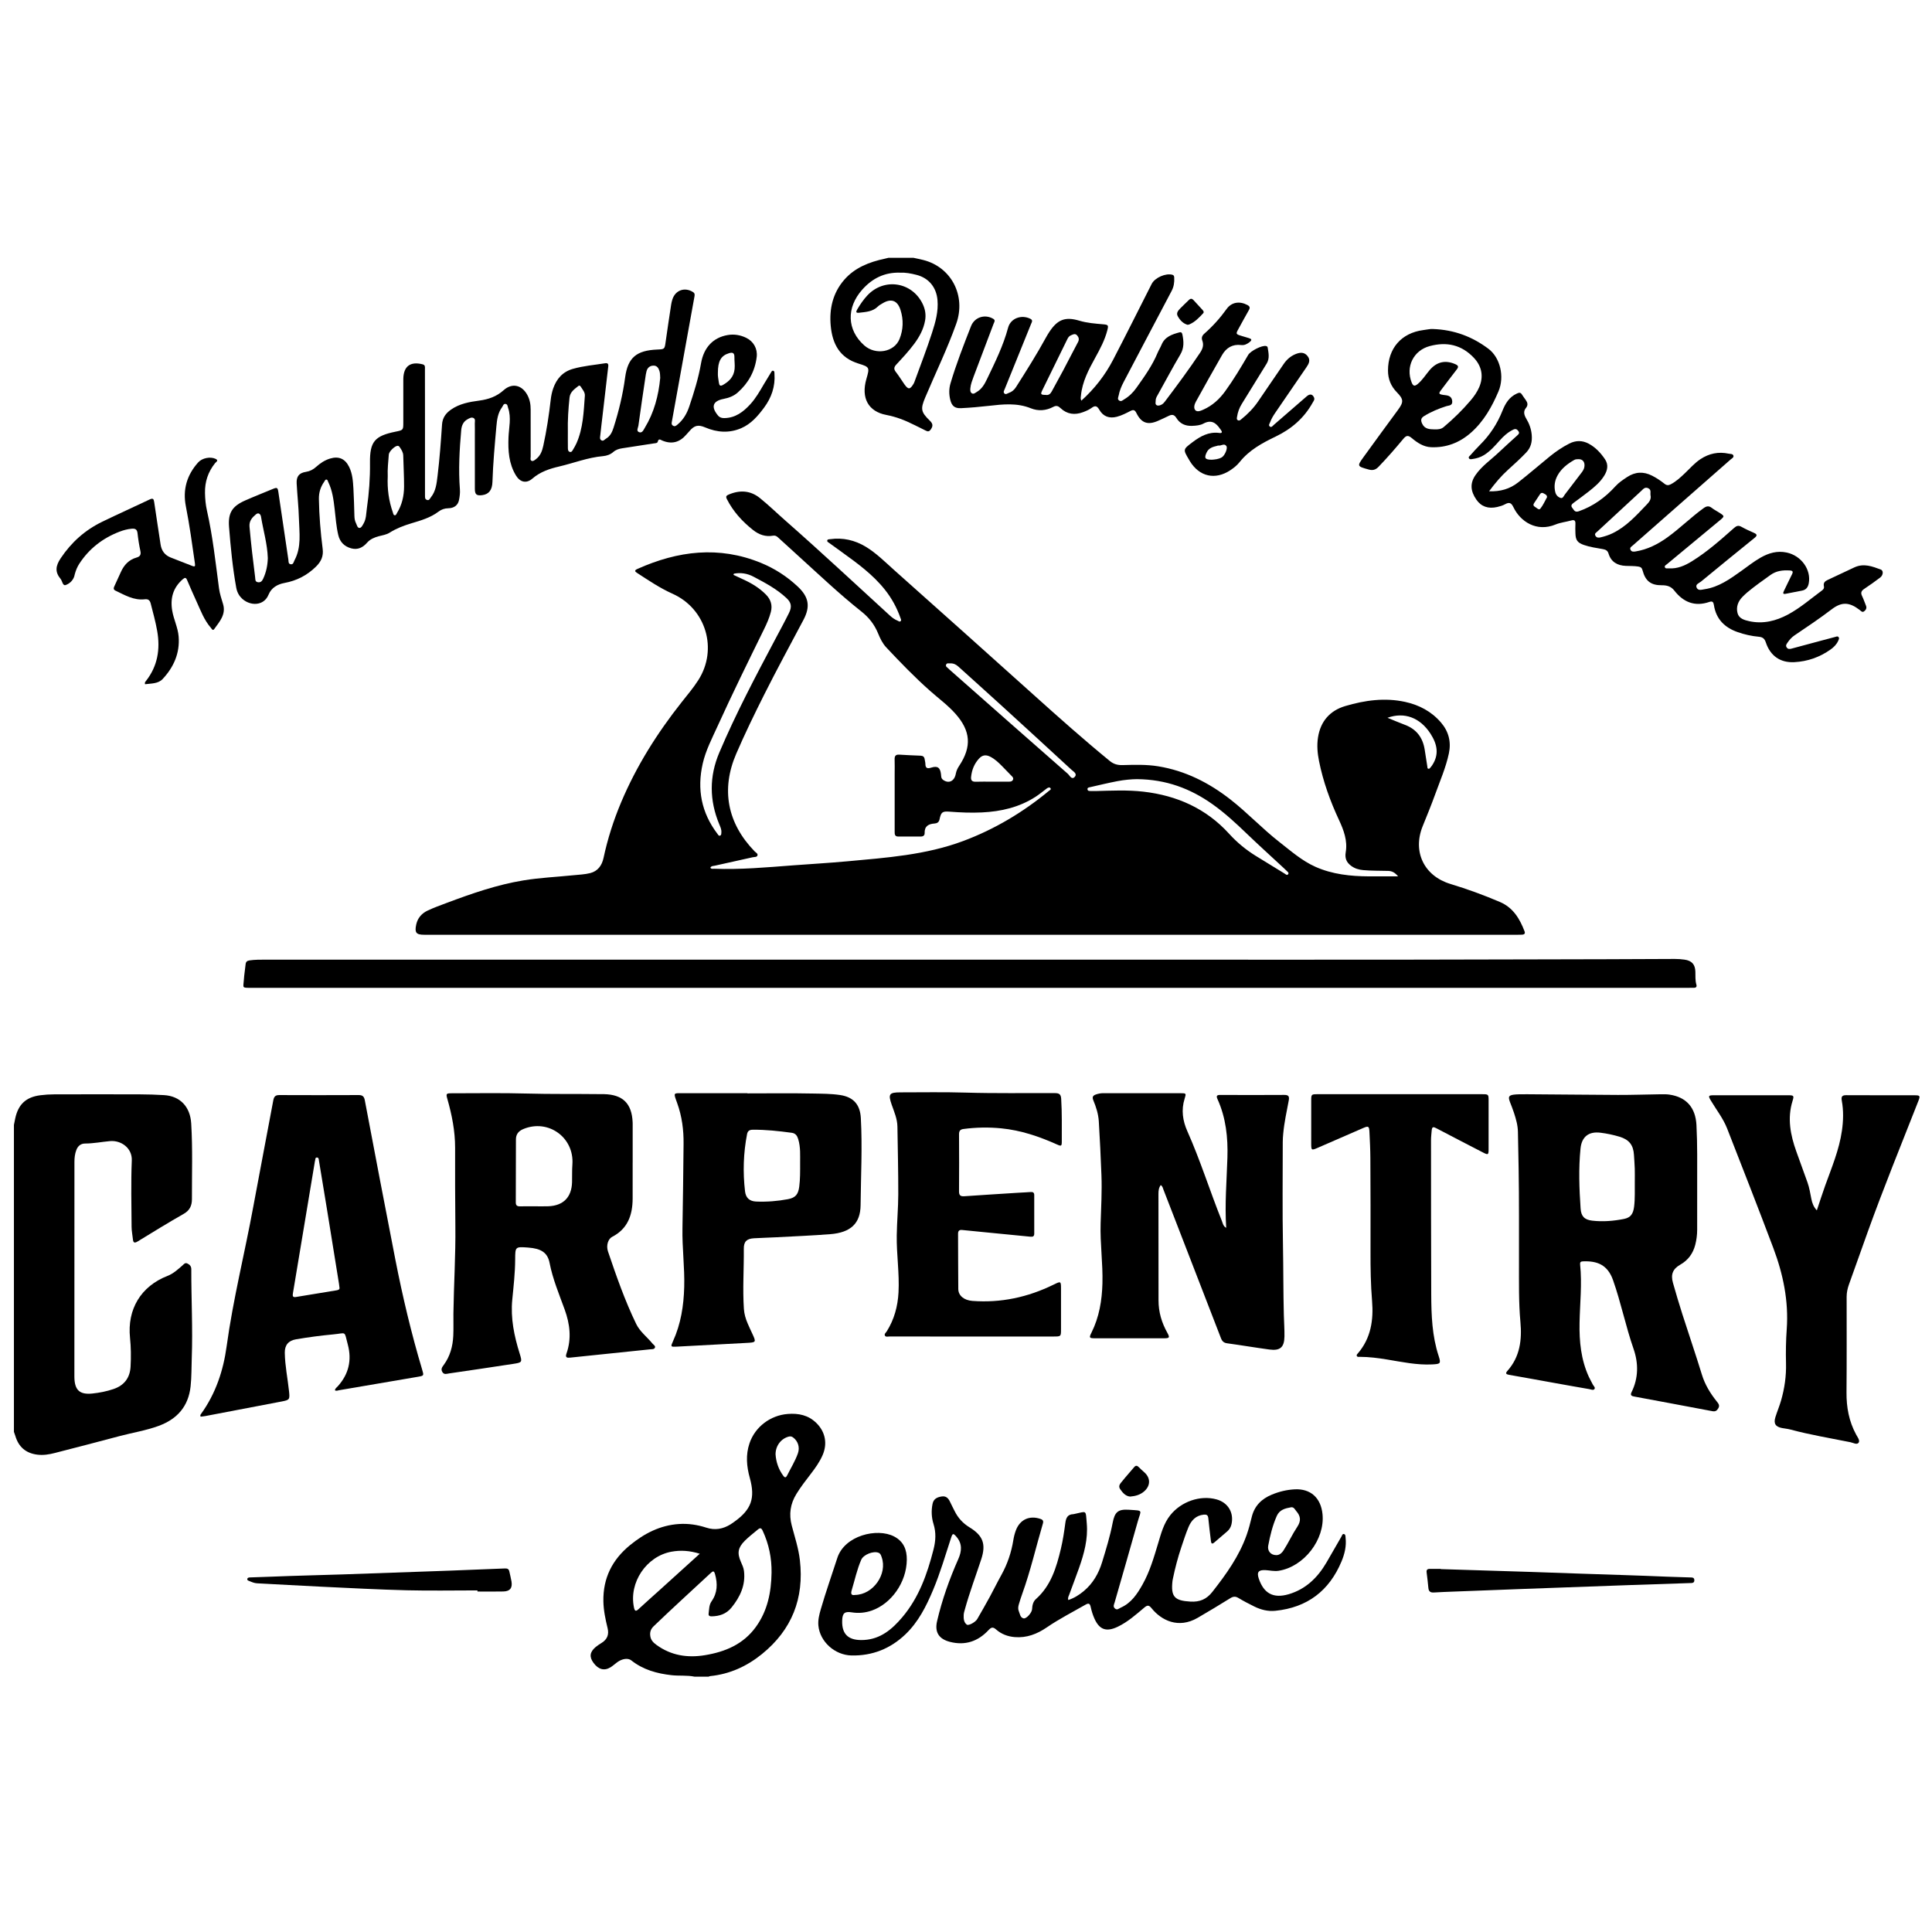 <?xml version="1.0" encoding="utf-8"?>
<!-- Generator: Adobe Illustrator 19.0.0, SVG Export Plug-In . SVG Version: 6.00 Build 0)  -->
<svg version="1.1" xmlns="http://www.w3.org/2000/svg" xmlns:xlink="http://www.w3.org/1999/xlink" x="0px" y="0px"
	 viewBox="0 0 500 500" style="enable-background:new 0 0 500 500;" xml:space="preserve">
<g id="Layer_2">
	<rect id="XMLID_1_" style="fill:none;" width="500" height="500"/>
</g>
<g id="Layer_1">
	<g>
		<path d="M3.604,291.122c0.11-0.546,0.214-1.093,0.33-1.639c0.779-3.671,2.782-5.556,6.496-6.032
			c1.186-0.152,2.39-0.23,3.585-0.233c7.4-0.021,14.799-0.025,22.199-0.001
			c2.077,0.006,4.156,0.074,6.229,0.198c4.19,0.25,6.783,3.011,7.044,7.353
			c0.391,6.514,0.168,13.032,0.186,19.549c0.005,1.67-0.543,2.923-2.13,3.826
			c-4.03,2.294-7.98,4.731-11.938,7.152c-0.837,0.512-1.122,0.288-1.209-0.586
			c-0.107-1.072-0.335-2.142-0.341-3.214c-0.033-5.72-0.183-11.446,0.053-17.156
			c0.134-3.245-2.785-5.278-5.64-5.021c-2.147,0.193-4.27,0.621-6.438,0.626c-1.134,0.003-1.869,0.637-2.266,1.659
			c-0.381,0.98-0.5,2.008-0.5,3.058c-0.001,18.439-0.008,36.878-0.013,55.317c0,0.16-0.001,0.32,0.002,0.48
			c0.063,3.308,1.369,4.522,4.642,4.186c1.868-0.192,3.716-0.559,5.503-1.169c2.772-0.946,4.243-2.915,4.395-5.813
			c0.13-2.476,0.113-4.959-0.144-7.428c-0.767-7.39,2.814-13.353,9.701-16.032
			c1.501-0.584,2.634-1.637,3.813-2.655c0.375-0.323,0.706-0.856,1.328-0.558c0.607,0.291,1.019,0.718,1.017,1.479
			c-0.017,7.676,0.399,15.353,0.118,23.027c-0.089,2.431-0.034,4.87-0.301,7.303
			c-0.57,5.194-3.473,8.451-8.233,10.208c-3.31,1.222-6.807,1.762-10.205,2.668
			c-5.562,1.484-11.134,2.931-16.711,4.36c-1.47,0.377-2.963,0.626-4.507,0.433
			c-2.996-0.374-4.876-2.011-5.714-4.89c-0.1-0.344-0.234-0.678-0.353-1.017
			C3.604,344.082,3.604,317.602,3.604,291.122z"/>
		<path d="M179.764,433.922c-1.967-0.412-3.974-0.16-5.962-0.384c-3.812-0.43-7.368-1.408-10.429-3.834
			c-0.852-0.675-2.361-0.447-3.637,0.482c-0.581,0.423-1.11,0.926-1.719,1.3
			c-1.637,1.007-3.159,0.588-4.439-1.166c-1.112-1.524-0.947-2.789,0.579-4.072c0.487-0.409,1.036-0.749,1.575-1.091
			c1.429-0.905,1.915-2.138,1.51-3.801c-0.558-2.288-1.046-4.576-1.088-6.968
			c-0.106-6.006,2.315-10.757,6.888-14.501c3.696-3.026,7.789-5.154,12.666-5.475
			c2.428-0.16,4.786,0.195,7.082,0.943c2.259,0.736,4.332,0.358,6.301-0.873c0.305-0.191,0.597-0.402,0.89-0.611
			c4.464-3.183,5.533-6.107,4.066-11.393c-0.83-2.992-1.091-5.961-0.076-8.956
			c1.443-4.259,5.393-7.234,9.884-7.59c2.813-0.223,5.329,0.299,7.401,2.319c2.342,2.282,2.939,5.363,1.621,8.366
			c-0.777,1.771-1.897,3.331-3.069,4.855c-1.292,1.679-2.587,3.35-3.701,5.163
			c-1.577,2.568-1.973,5.233-1.206,8.161c0.779,2.972,1.756,5.896,2.108,8.979
			c1.131,9.889-2.068,18.015-9.816,24.294c-3.907,3.166-8.325,5.191-13.378,5.702
			c-0.154,0.015-0.3,0.099-0.45,0.151C182.164,433.922,180.964,433.922,179.764,433.922z M199.678,407.01
			c0.055-3.784-0.692-7.386-2.283-10.823c-0.345-0.746-0.627-0.886-1.294-0.324
			c-1.13,0.954-2.315,1.842-3.36,2.896c-1.742,1.758-2.01,3.14-1.009,5.424c0.338,0.77,0.707,1.525,0.809,2.373
			c0.443,3.673-0.982,6.7-3.22,9.471c-1.348,1.669-3.13,2.249-5.178,2.281
			c-0.48,0.007-0.822-0.165-0.752-0.681c0.148-1.096,0.078-2.234,0.769-3.221
			c1.518-2.166,1.59-4.521,0.894-6.998c-0.258-0.918-0.5-0.888-1.135-0.298
			c-4.919,4.572-9.89,9.089-14.734,13.744c-0.827,0.795-1.054,1.625-0.868,2.685
			c0.174,0.992,0.82,1.607,1.581,2.161c3.788,2.756,8.029,3.402,12.549,2.658
			c5.252-0.865,9.92-2.823,13.167-7.302C198.654,416.865,199.597,412.059,199.678,407.01z M181.097,402.108
			c-2.58-0.81-4.919-0.969-7.325-0.53c-6.487,1.184-11.061,7.994-9.702,14.435c0.224,1.063,0.534,1.034,1.246,0.373
			c1.752-1.629,3.552-3.208,5.327-4.813C174.069,408.475,177.491,405.374,181.097,402.108z M200.713,376.375
			c0.129,1.941,0.744,3.847,1.992,5.542c0.427,0.58,0.705,0.526,1.009-0.086c0.941-1.895,2.073-3.696,2.781-5.704
			c0.549-1.554,0.04-3.183-1.267-4.134c-0.353-0.257-0.7-0.31-1.123-0.198
			C202.133,372.32,200.714,374.162,200.713,376.375z"/>
		<path d="M236.404,66.722c0.855,0.189,1.716,0.354,2.563,0.57c7.272,1.857,11.079,9.269,8.514,16.475
			c-2.321,6.522-5.357,12.74-8.038,19.108c-1.245,2.957-1.135,3.741,1.213,6.014
			c0.802,0.777,0.837,1.383,0.227,2.251c-0.395,0.562-0.742,0.594-1.293,0.307
			c-1.063-0.553-2.152-1.057-3.224-1.594c-2.209-1.107-4.444-1.982-6.935-2.45
			c-4.777-0.899-6.612-4.452-5.213-9.318c0.852-2.961,0.892-3.095-2.012-3.983
			c-4.9-1.498-6.782-5.099-7.218-9.8c-0.408-4.4,0.56-8.484,3.468-11.855
			c2.743-3.18,6.514-4.648,10.542-5.501c0.31-0.066,0.617-0.149,0.925-0.224
			C232.084,66.722,234.244,66.722,236.404,66.722z M232.939,70.568c-4.049-0.133-7.21,1.509-9.75,4.345
			c-4.227,4.72-3.996,10.505,0.475,14.474c2.931,2.601,7.755,1.767,9.133-1.65
			c0.986-2.446,1.055-5.007,0.255-7.523c-0.802-2.519-2.479-3.07-4.736-1.662
			c-0.373,0.233-0.783,0.437-1.088,0.743c-1.363,1.369-3.143,1.438-4.887,1.641
			c-0.879,0.102-0.85-0.243-0.484-0.867c0.752-1.281,1.58-2.5,2.593-3.591
			c4.322-4.653,11.56-3.568,14.332,2.169c0.655,1.356,0.905,2.78,0.631,4.313
			c-0.406,2.273-1.473,4.21-2.818,6.026c-1.406,1.899-3.023,3.622-4.626,5.351
			c-0.642,0.693-0.695,1.199-0.11,1.943c0.788,1.004,1.449,2.108,2.185,3.155
			c1.017,1.445,1.478,1.415,2.396-0.129c0.101-0.17,0.175-0.359,0.243-0.547c1.529-4.208,3.155-8.382,4.529-12.646
			c0.886-2.75,1.668-5.501,1.411-8.453c-0.287-3.296-2.243-5.707-5.429-6.526
			C235.755,70.764,234.303,70.501,232.939,70.568z"/>
		<path d="M183.839,224.559c0.252,0.408,0.649,0.258,0.983,0.271c6.807,0.26,13.576-0.358,20.351-0.874
			c4.7-0.358,9.41-0.619,14.103-1.051c10.145-0.933,20.33-1.635,30.014-5.257
			c8.141-3.045,15.477-7.436,22.158-12.959c0.222-0.184,0.688-0.364,0.408-0.717
			c-0.253-0.32-0.661-0.133-0.968,0.096c-0.96,0.717-1.881,1.495-2.886,2.143
			c-4.221,2.725-8.941,3.811-13.884,4.045c-2.796,0.132-5.592,0.018-8.388-0.199
			c-1.882-0.146-2.185,0.144-2.583,2.015c-0.159,0.747-0.661,1.009-1.271,1.05
			c-1.599,0.109-2.642,0.693-2.581,2.509c0.019,0.56-0.376,0.859-0.946,0.86c-1.96,0.004-3.92-0.001-5.88,0.005
			c-0.958,0.003-0.93-0.661-0.93-1.328c0.002-5,0.001-10,0.001-15c0-1.2,0.037-2.401-0.01-3.599
			c-0.035-0.904,0.252-1.333,1.228-1.266c1.833,0.126,3.671,0.191,5.507,0.269c0.616,0.026,0.961,0.309,1.039,0.93
			c0.049,0.396,0.183,0.788,0.186,1.183c0.008,1.143,0.503,1.297,1.523,0.975c1.627-0.513,2.306-0.011,2.515,1.687
			c0.067,0.542-0.016,1.073,0.551,1.486c1.417,1.03,2.916,0.384,3.277-1.559
			c0.145-0.782,0.45-1.426,0.874-2.064c3.307-4.98,2.981-9.055-0.969-13.502
			c-1.953-2.199-4.316-3.923-6.498-5.854c-4.021-3.556-7.741-7.408-11.408-11.315
			c-0.972-1.036-1.571-2.313-2.104-3.611c-0.932-2.269-2.347-4.103-4.297-5.646
			c-5.647-4.47-10.862-9.44-16.196-14.272c-1.808-1.637-3.611-3.28-5.409-4.928
			c-0.372-0.342-0.743-0.546-1.288-0.447c-1.945,0.355-3.665-0.275-5.152-1.451
			c-2.785-2.202-5.148-4.778-6.778-7.984c-0.373-0.733-0.143-0.953,0.49-1.221
			c2.855-1.209,5.603-1.05,8.026,0.906c2.329,1.881,4.483,3.977,6.734,5.955
			c9.133,8.024,18.014,16.325,26.986,24.525c0.567,0.518,1.182,0.958,1.892,1.248
			c0.272,0.111,0.579,0.428,0.861,0.097c0.2-0.235,0.007-0.531-0.085-0.792
			c-0.936-2.665-2.271-5.104-4.033-7.319c-3.13-3.934-7.148-6.842-11.173-9.746
			c-1.07-0.772-2.147-1.536-3.209-2.319c-0.242-0.178-0.644-0.332-0.51-0.715
			c0.099-0.284,0.481-0.245,0.744-0.281c3.298-0.451,6.361,0.246,9.197,1.956c2.727,1.645,4.963,3.905,7.317,6.002
			c12.092,10.771,24.164,21.565,36.206,32.392c6.453,5.802,12.937,11.565,19.653,17.065
			c1.022,0.837,2.071,1.087,3.311,1.054c3.076-0.083,6.149-0.186,9.214,0.315
			c7.011,1.147,13.115,4.242,18.659,8.563c4.42,3.445,8.255,7.565,12.673,11.013
			c2.993,2.336,5.87,4.885,9.366,6.439c4.381,1.948,9.08,2.44,13.833,2.467c2.423,0.014,4.847,0.002,7.546,0.002
			c-0.832-1.006-1.591-1.387-2.56-1.414c-2.157-0.061-4.315-0.013-6.47-0.207
			c-1.151-0.104-2.182-0.408-3.115-1.099c-1.206-0.893-1.676-1.968-1.41-3.523c0.509-2.967-0.506-5.702-1.729-8.325
			c-2.292-4.913-4.12-9.972-5.186-15.297c-0.404-2.017-0.575-4.058-0.261-6.083
			c0.643-4.155,3.059-6.947,7.052-8.131c5.065-1.502,10.253-2.224,15.508-1.074
			c3.638,0.796,6.835,2.486,9.292,5.361c1.971,2.305,2.652,5.003,2.023,7.959
			c-0.784,3.691-2.304,7.149-3.58,10.68c-0.993,2.745-2.103,5.448-3.199,8.154
			c-2.677,6.611,0.344,12.887,7.168,14.957c4.364,1.324,8.65,2.88,12.843,4.68
			c3.395,1.458,5.115,4.328,6.353,7.593c0.214,0.565-0.064,0.832-0.622,0.858c-0.359,0.017-0.72,0.02-1.079,0.02
			c-94.359,0.001-188.719,0.001-283.078,0c-2.078,0-2.502-0.547-2.068-2.61
			c0.367-1.747,1.457-2.945,3.003-3.669c1.589-0.745,3.249-1.344,4.895-1.961
			c6.482-2.431,13.013-4.708,19.877-5.833c4.263-0.699,8.581-0.887,12.872-1.327
			c1.47-0.15,2.973-0.198,4.394-0.558c1.964-0.497,3.029-1.982,3.444-3.922c1.056-4.942,2.588-9.733,4.549-14.389
			c3.956-9.395,9.342-17.923,15.649-25.899c1.488-1.881,3.051-3.725,4.337-5.74
			c5.098-7.989,2.008-18.456-6.681-22.349c-3.248-1.455-6.14-3.413-9.087-5.326
			c-0.575-0.373-0.946-0.666-0.005-1.088c10.459-4.684,21.087-6.031,31.98-1.569
			c3.544,1.452,6.734,3.513,9.532,6.141c2.849,2.676,3.305,5.138,1.459,8.619
			c-3.41,6.43-6.885,12.825-10.152,19.33c-2.531,5.04-4.996,10.111-7.234,15.289
			c-3.993,9.238-2.327,17.982,4.755,25.279c0.296,0.305,0.861,0.561,0.748,1.008
			c-0.137,0.541-0.787,0.419-1.233,0.518c-3.277,0.732-6.559,1.442-9.833,2.186
			C184.587,224.136,184.08,224.071,183.839,224.559z M189.941,148.46c-0.042,0.105-0.083,0.211-0.125,0.316
			c0.856,0.399,1.709,0.804,2.569,1.195c2.163,0.984,4.17,2.207,5.848,3.909c1.24,1.258,1.722,2.741,1.264,4.499
			c-0.406,1.558-1.052,3.015-1.758,4.451c-4.104,8.358-8.217,16.712-12.07,25.19
			c-1.419,3.122-3.021,6.18-3.797,9.564c-1.53,6.669-0.353,12.765,3.82,18.236
			c0.164,0.215,0.286,0.547,0.63,0.449c0.392-0.111,0.337-0.488,0.367-0.801c0.075-0.794-0.267-1.481-0.557-2.181
			c-2.561-6.178-2.596-12.352,0.025-18.523c4.254-10.018,9.33-19.63,14.425-29.233
			c1.217-2.295,2.463-4.575,3.613-6.903c0.837-1.694,0.537-2.739-0.679-3.873
			c-2.513-2.344-5.507-3.926-8.504-5.508C193.413,148.403,191.715,148.135,189.941,148.46z M294.216,201.644
			c-1.368,0.013-3.243,0.172-5.085,0.527c-2.352,0.454-4.682,1.018-7.019,1.55
			c-0.291,0.066-0.714,0.095-0.672,0.533c0.046,0.494,0.491,0.444,0.839,0.463c0.399,0.022,0.799,0.019,1.199,0.009
			c4.147-0.108,8.285-0.325,12.437,0.155c8.708,1.007,16.25,4.369,22.185,10.902
			c2.046,2.252,4.329,4.126,6.886,5.713c2.478,1.539,4.966,3.061,7.458,4.577c0.279,0.17,0.633,0.574,0.932,0.163
			c0.276-0.38-0.179-0.628-0.409-0.878c-0.216-0.235-0.456-0.448-0.69-0.666
			c-3.22-2.99-6.482-5.937-9.65-8.98c-2.799-2.688-5.636-5.318-8.809-7.567
			C308.094,204.09,301.811,201.702,294.216,201.644z M245.905,171.677c-0.319,0.056-0.864-0.197-1.066,0.36
			c-0.174,0.481,0.323,0.671,0.572,0.958c0.104,0.12,0.231,0.221,0.351,0.327
			c10.191,8.99,20.375,17.989,30.597,26.943c0.462,0.404,0.97,1.627,1.752,0.819
			c0.801-0.829-0.309-1.405-0.841-1.895c-5.993-5.529-12.001-11.041-18.024-16.537
			c-3.72-3.394-7.477-6.748-11.208-10.131C247.447,171.986,246.802,171.646,245.905,171.677z M256.734,202.296
			c0-0.002,0-0.003,0-0.005c1.475,0,2.95,0.002,4.425-0.001c0.413-0.001,0.805-0.059,0.997-0.501
			c0.206-0.474-0.132-0.745-0.405-1.028c-0.801-0.834-1.604-1.665-2.416-2.487
			c-0.926-0.937-1.872-1.841-3.07-2.448c-1.111-0.563-2.038-0.445-2.897,0.494
			c-1.236,1.35-1.862,2.937-2.05,4.736c-0.099,0.952,0.302,1.284,1.229,1.253
			C253.942,202.262,255.339,202.296,256.734,202.296z M359.079,185.763c1.585,0.643,3.036,1.27,4.515,1.824
			c2.982,1.116,4.614,3.29,5.11,6.381c0.234,1.456,0.449,2.916,0.681,4.372c0.036,0.223-0.022,0.531,0.265,0.612
			c0.267,0.075,0.421-0.169,0.575-0.345c0.131-0.15,0.253-0.309,0.365-0.474c1.928-2.844,1.374-5.543-0.377-8.252
			C367.546,185.754,363.493,184.171,359.079,185.763z"/>
		<path d="M439.228,306.377c0,3.959,0.004,7.917-0.002,11.876c-0.002,1.324-0.166,2.636-0.498,3.915
			c-0.579,2.229-1.837,3.969-3.862,5.118c-1.916,1.087-2.531,2.497-1.914,4.681
			c0.772,2.731,1.58,5.452,2.444,8.155c1.667,5.216,3.451,10.395,5.053,15.631c0.804,2.628,2.188,4.863,3.871,6.97
			c0.394,0.494,0.813,0.986,0.387,1.72c-0.365,0.629-0.756,0.918-1.54,0.768
			c-6.712-1.278-13.431-2.518-20.147-3.775c-0.619-0.116-1.232-0.232-0.78-1.142
			c1.818-3.655,1.811-7.503,0.521-11.211c-2.038-5.857-3.244-11.947-5.312-17.794
			c-1.422-4.022-4.155-5.003-7.812-4.851c-0.562,0.023-0.765,0.236-0.704,0.819
			c0.526,5.032-0.049,10.054-0.147,15.081c-0.094,4.792,0.363,9.507,2.385,13.943
			c0.314,0.689,0.709,1.342,1.041,2.024c0.186,0.381,0.713,0.77,0.447,1.156
			c-0.303,0.439-0.897,0.119-1.341,0.044c-3.072-0.523-6.139-1.079-9.206-1.629
			c-3.854-0.692-7.704-1.402-11.562-2.071c-0.792-0.138-1.016-0.376-0.43-1.032
			c3.246-3.632,3.781-8.05,3.364-12.604c-0.473-5.152-0.362-10.301-0.374-15.454
			c-0.018-8.117,0.048-16.236-0.093-24.351c-0.055-3.155-0.124-6.312-0.182-9.468
			c-0.032-1.703-0.502-3.303-1.022-4.906c-1.467-4.52-3.013-4.83,3.403-4.801
			c7.835,0.035,15.669,0.153,23.503,0.177c3.675,0.011,7.351-0.12,11.027-0.172
			c0.758-0.011,1.526-0.023,2.273,0.085c4.441,0.641,6.783,3.389,7.021,7.872
			C439.307,296.227,439.219,301.302,439.228,306.377z M423.082,305.874c0-1.159,0.028-2.32-0.008-3.478
			c-0.035-1.157-0.138-2.311-0.204-3.467c-0.148-2.59-1.239-3.992-3.736-4.746
			c-1.609-0.486-3.255-0.827-4.921-1.037c-3.041-0.384-4.868,1.02-5.176,4.082
			c-0.521,5.184-0.333,10.378,0.023,15.562c0.138,1.998,0.999,2.881,2.994,3.115
			c2.754,0.323,5.515,0.091,8.222-0.442c1.747-0.344,2.387-1.327,2.622-3.124
			C423.178,310.188,423.045,308.03,423.082,305.874z"/>
		<path d="M251.064,255.649c-61.997,0-123.994,0-185.992-0c-2.591,0-2.093,0.076-1.956-2.127
			c0.082-1.314,0.318-2.617,0.443-3.929c0.064-0.671,0.355-0.951,1.04-1.048
			c1.395-0.198,2.792-0.188,4.19-0.188c67.517-0.003,135.034-0,202.551-0.003
			c42.198-0.002,84.396,0.069,126.594-0.067c11.836-0.038,23.672-0.029,35.508-0.111
			c0.836-0.006,1.679,0.063,2.507,0.177c1.891,0.261,2.756,1.235,2.814,3.116
			c0.035,1.117-0.067,2.241,0.257,3.337c0.165,0.559-0.061,0.838-0.646,0.835
			c-0.48-0.003-0.96,0.008-1.44,0.008C374.979,255.649,313.022,255.649,251.064,255.649z"/>
		<path d="M86.683,359.805c0.05-0.495,0.464-0.734,0.744-1.045c2.829-3.138,3.667-6.761,2.58-10.81
			c-0.984-3.664-0.227-2.936-3.779-2.608c-3.223,0.298-6.429,0.729-9.621,1.271
			c-1.946,0.33-2.933,1.495-2.903,3.464c0.051,3.367,0.748,6.665,1.1,10c0.22,2.088,0.148,2.236-1.869,2.62
			c-6.594,1.256-13.186,2.52-19.78,3.776c-0.419,0.08-0.848,0.111-1.234,0.16
			c-0.18-0.359-0.005-0.553,0.129-0.74c3.763-5.223,5.74-11.159,6.599-17.442
			c1.665-12.171,4.677-24.078,6.896-36.139c1.692-9.195,3.482-18.372,5.188-27.564
			c0.181-0.974,0.565-1.349,1.565-1.345c6.838,0.03,13.676,0.03,20.513-0.001
			c0.985-0.004,1.409,0.339,1.595,1.317c2.609,13.739,5.212,27.48,7.9,41.203
			c1.883,9.612,4.136,19.14,6.948,28.529c0.468,1.562,0.473,1.589-1.088,1.858
			c-6.811,1.175-13.624,2.336-20.44,3.485C87.401,359.85,87.046,360.05,86.683,359.805z M87.85,333.195
			c-0.048-0.386-0.073-0.665-0.118-0.941c-1.034-6.423-2.065-12.846-3.108-19.267
			c-0.685-4.215-1.388-8.428-2.084-12.642c-0.058-0.348-0.045-0.794-0.546-0.782
			c-0.448,0.011-0.351,0.461-0.441,0.74c-0.072,0.226-0.095,0.468-0.134,0.705
			c-0.603,3.622-1.207,7.244-1.808,10.867c-1.263,7.599-2.518,15.2-3.797,22.796
			c-0.115,0.683-0.104,1.134,0.767,0.991c3.505-0.575,7.011-1.147,10.515-1.728
			C87.557,333.857,87.978,333.709,87.85,333.195z"/>
		<path d="M163.731,300.863c0,3.12,0.015,6.239-0.004,9.359c-0.025,4.221-1.254,7.787-5.307,9.873
			c-1.072,0.552-1.583,2.276-1.075,3.775c2.155,6.363,4.366,12.711,7.301,18.768
			c0.972,2.006,2.813,3.361,4.202,5.059c0.269,0.329,0.824,0.613,0.652,1.061c-0.188,0.49-0.814,0.401-1.27,0.449
			c-6.873,0.72-13.747,1.425-20.62,2.139c-0.801,0.083-1.395,0.054-1.008-1.045
			c1.356-3.851,0.893-7.646-0.462-11.386c-1.442-3.98-3.09-7.878-3.91-12.076
			c-0.525-2.688-2.219-3.729-5.541-3.97c-3.352-0.243-3.35-0.243-3.364,3.086c-0.014,3.482-0.415,6.937-0.751,10.396
			c-0.466,4.792,0.488,9.384,1.907,13.923c0.715,2.288,0.668,2.338-1.684,2.699
			c-5.529,0.848-11.062,1.671-16.599,2.472c-0.578,0.084-1.261,0.396-1.721-0.376
			c-0.45-0.756-0.046-1.272,0.367-1.834c1.644-2.237,2.331-4.808,2.463-7.528
			c0.093-1.915,0.009-3.838,0.036-5.758c0.103-7.553,0.592-15.097,0.503-22.656
			c-0.079-6.758-0.065-13.518-0.065-20.277c0-4.317-0.832-8.491-2.008-12.619
			c-0.386-1.355-0.29-1.457,1.099-1.457c6.519,0,13.042-0.115,19.556,0.069
			c6.038,0.17,12.073,0.07,18.11,0.145c0.6,0.007,1.2-0.006,1.8,0.009
			c4.836,0.116,7.176,2.418,7.386,7.261c0.007,0.16,0.01,0.32,0.01,0.48
			c0.001,3.32,0,6.639,0,9.959C163.733,300.863,163.732,300.863,163.731,300.863z M138.307,312.193
			c0-0.002,0-0.004,0-0.006c1.2,0,2.401,0.039,3.599-0.007c3.885-0.151,6.028-2.33,6.14-6.22
			c0.043-1.519-0.029-3.044,0.087-4.557c0.537-7.018-6.259-11.924-12.738-9.189c-1.216,0.513-1.867,1.36-1.872,2.65
			c-0.024,5.439-0.012,10.878-0.037,16.316c-0.004,0.809,0.37,1.037,1.103,1.02
			C135.827,312.173,137.068,312.193,138.307,312.193z"/>
		<path d="M317.34,317.759c-0.393-6.142,0.125-12.148,0.314-18.164c0.163-5.18-0.38-10.311-2.558-15.122
			c-0.398-0.878-0.177-1.108,0.736-1.104c5.519,0.023,11.038,0.032,16.557-0.005c1.158-0.008,1.322,0.449,1.132,1.467
			c-0.526,2.827-1.158,5.639-1.419,8.51c-0.065,0.715-0.125,1.434-0.125,2.151
			c-0.003,8.918-0.115,17.839,0.053,26.755c0.114,6.036,0.072,12.073,0.227,18.107
			c0.047,1.835,0.187,3.673,0.158,5.51c-0.043,2.821-1.109,3.767-3.909,3.388
			c-3.642-0.493-7.267-1.11-10.909-1.608c-0.885-0.121-1.305-0.522-1.613-1.323
			c-3.966-10.297-7.961-20.584-11.948-30.873c-0.968-2.498-1.925-5-2.906-7.492
			c-0.168-0.426-0.225-0.933-0.73-1.261c-0.519,0.688-0.592,1.479-0.593,2.255
			c-0.003,9.198,0.026,18.397,0.019,27.595c-0.003,2.995,0.809,5.737,2.258,8.34
			c0.726,1.304,0.588,1.46-0.917,1.461c-5.919,0.004-11.838,0.005-17.757-0.001
			c-1.519-0.002-1.603-0.126-0.939-1.458c2.008-4.022,2.72-8.332,2.84-12.769
			c0.14-5.16-0.629-10.295-0.469-15.455c0.129-4.195,0.37-8.39,0.208-12.587
			c-0.179-4.63-0.392-9.259-0.68-13.883c-0.117-1.88-0.69-3.695-1.416-5.432
			c-0.358-0.857-0.11-1.252,0.689-1.524c0.614-0.208,1.228-0.326,1.878-0.326
			c6.679,0.007,13.358,0.002,20.037,0.006c1.422,0.001,1.462,0.026,1.021,1.422
			c-0.919,2.911-0.492,5.732,0.706,8.417c3.376,7.569,5.834,15.486,8.915,23.165
			C316.452,316.55,316.529,317.322,317.34,317.759z"/>
		<path d="M109.987,111.84c0,5.2,0,10.4,0,15.6c0,0.28-0.004,0.56,0.003,0.84
			c0.01,0.436-0.054,0.906,0.499,1.099c0.604,0.211,0.732-0.314,0.995-0.636c1.34-1.643,1.514-3.638,1.758-5.631
			c0.54-4.404,0.857-8.827,1.156-13.25c0.116-1.716,0.94-2.885,2.305-3.842c2.217-1.554,4.765-2.004,7.349-2.349
			c2.348-0.314,4.456-1.037,6.28-2.678c2.164-1.946,4.686-1.389,6.108,1.157c0.662,1.186,0.895,2.464,0.892,3.808
			c-0.009,4.08-0.007,8.16,0.007,12.239c0.001,0.373-0.195,0.893,0.269,1.074
			c0.389,0.152,0.755-0.188,1.072-0.422c1.171-0.864,1.626-2.122,1.924-3.483
			c0.863-3.947,1.465-7.933,1.926-11.945c0.113-0.987,0.318-1.986,0.648-2.92
			c0.872-2.467,2.441-4.276,5.058-5.029c2.742-0.789,5.579-1.01,8.378-1.46c0.642-0.103,0.881,0.154,0.805,0.797
			c-0.503,4.285-0.996,8.571-1.492,12.857c-0.193,1.667-0.403,3.332-0.57,5.001
			c-0.045,0.452-0.226,1.016,0.313,1.304c0.492,0.263,0.788-0.223,1.151-0.436
			c1.113-0.653,1.602-1.701,1.978-2.885c1.345-4.237,2.391-8.525,2.982-12.948
			c0.692-5.168,2.946-7.01,8.296-7.238c1.96-0.083,1.926-0.088,2.2-2.053c0.447-3.205,0.939-6.405,1.424-9.605
			c0.066-0.433,0.174-0.863,0.304-1.282c0.755-2.436,3.21-3.306,5.36-1.928c0.533,0.342,0.424,0.798,0.339,1.272
			c-0.796,4.405-1.594,8.809-2.39,13.214c-1.137,6.293-2.274,12.585-3.406,18.879
			c-0.077,0.426-0.231,0.888,0.246,1.196c0.538,0.347,0.896-0.036,1.263-0.345c1.452-1.225,2.359-2.814,2.955-4.582
			c1.238-3.674,2.39-7.363,3.056-11.206c0.725-4.18,3.201-6.687,6.912-7.315
			c1.664-0.282,3.281-0.008,4.788,0.727c1.887,0.921,2.962,2.816,2.707,4.937
			c-0.442,3.683-2.128,6.747-4.902,9.206c-1.046,0.927-2.293,1.392-3.664,1.658
			c-2.838,0.549-3.321,2.069-1.444,4.31c0.429,0.512,0.978,0.663,1.601,0.658c2.882-0.027,4.954-1.611,6.772-3.608
			c1.407-1.546,2.44-3.361,3.489-5.159c0.585-1.001,1.192-1.989,1.804-2.974c0.141-0.228,0.277-0.585,0.593-0.515
			c0.391,0.087,0.326,0.5,0.347,0.805c0.232,3.263-0.772,6.163-2.692,8.752
			c-1.605,2.163-3.366,4.216-5.91,5.31c-3.111,1.338-6.241,1.116-9.322-0.198
			c-1.828-0.78-2.815-0.543-4.1,0.981c-0.258,0.305-0.542,0.588-0.802,0.892c-1.718,2.004-3.78,2.56-6.241,1.512
			c-0.429-0.183-0.917-0.607-1.137,0.31c-0.098,0.41-0.651,0.386-1.042,0.446
			c-2.725,0.421-5.45,0.838-8.174,1.261c-0.839,0.13-1.621,0.37-2.286,0.955
			c-0.743,0.654-1.686,0.987-2.635,1.07c-3.942,0.344-7.611,1.805-11.418,2.695
			c-2.502,0.585-4.872,1.378-6.901,3.13c-1.547,1.335-3.174,0.949-4.256-0.84
			c-1.832-3.029-2.052-6.406-1.914-9.848c0.102-2.537,0.773-5.086-0.102-7.613
			c-0.14-0.404-0.114-0.953-0.662-1.029c-0.566-0.079-0.645,0.502-0.893,0.837
			c-1.097,1.482-1.323,3.224-1.48,4.987c-0.423,4.775-0.864,9.549-1.017,14.344
			c-0.069,2.153-0.955,3.215-2.643,3.436c-1.469,0.193-1.907-0.168-1.91-1.627
			c-0.008-4.64-0.003-9.28-0.003-13.92c0-1,0.022-2.001-0.01-3c-0.016-0.492,0.227-1.134-0.344-1.419
			c-0.546-0.272-1.093,0.084-1.574,0.352c-1.085,0.604-1.498,1.645-1.6,2.799
			c-0.448,5.1-0.734,10.205-0.338,15.324c0.072,0.927-0.054,1.842-0.229,2.742
			c-0.26,1.336-1.244,2.121-2.789,2.146c-0.975,0.016-1.777,0.306-2.541,0.884c-2.087,1.578-4.566,2.275-7.016,3.013
			c-1.962,0.592-3.86,1.31-5.601,2.41c-0.864,0.546-1.874,0.676-2.836,0.934
			c-1.139,0.306-2.21,0.753-3.002,1.657c-1.117,1.275-2.429,1.937-4.144,1.464
			c-1.779-0.491-2.9-1.658-3.322-3.439c-0.526-2.221-0.68-4.501-0.943-6.762
			c-0.277-2.388-0.575-4.767-1.658-6.961c-0.119-0.242-0.137-0.607-0.469-0.628
			c-0.325-0.021-0.41,0.335-0.565,0.554c-0.951,1.343-1.406,2.795-1.378,4.487
			c0.072,4.324,0.429,8.62,0.975,12.902c0.238,1.865-0.378,3.26-1.732,4.588
			c-2.313,2.269-4.978,3.635-8.152,4.226c-1.769,0.329-3.389,1.216-4.107,3c-1.378,3.421-5.734,2.945-7.591,0.21
			c-0.408-0.6-0.655-1.27-0.786-1.993c-0.944-5.197-1.442-10.449-1.861-15.706
			c-0.29-3.648,0.811-5.374,4.171-6.858c2.34-1.034,4.723-1.968,7.085-2.952
			c1.2-0.499,1.334-0.417,1.521,0.859c0.852,5.811,1.709,11.622,2.577,17.431
			c0.066,0.443-0.056,1.067,0.594,1.167c0.721,0.111,0.753-0.584,0.983-1.011c1.859-3.447,1.25-7.177,1.152-10.824
			c-0.081-3.032-0.426-6.056-0.585-9.087c-0.096-1.818,0.644-2.717,2.401-2.99c1.037-0.161,1.875-0.598,2.641-1.291
			c1.045-0.945,2.21-1.722,3.575-2.142c2.265-0.696,3.915,0.021,4.96,2.143c0.871,1.769,0.998,3.695,1.11,5.608
			c0.138,2.353,0.188,4.712,0.257,7.069c0.019,0.65,0.103,1.282,0.397,1.86c0.245,0.481,0.363,1.274,0.919,1.269
			c0.495-0.004,0.808-0.709,1.083-1.19c0.678-1.187,0.636-2.549,0.823-3.842
			c0.568-3.92,0.857-7.858,0.812-11.829c-0.062-5.474,1.204-6.953,6.605-8.053
			c2.018-0.411,2.018-0.411,2.018-2.425c0-3.44,0-6.88,0-10.32c0-0.32-0.004-0.64,0.003-0.96
			c0.072-3.234,1.817-4.528,4.982-3.733c0.751,0.189,0.611,0.75,0.613,1.236c0.016,3.04,0.009,6.08,0.009,9.12
			C109.987,107.04,109.987,109.44,109.987,111.84z M100.347,123.296c-0.152,3.24,0.271,6.346,1.337,9.354
			c0.097,0.274,0.119,0.708,0.526,0.703c0.303-0.004,0.391-0.365,0.533-0.594c1.295-2.1,1.823-4.429,1.831-6.853
			c0.008-2.67-0.154-5.34-0.215-8.011c-0.02-0.858-0.463-1.507-0.91-2.169c-0.138-0.205-0.298-0.368-0.578-0.348
			c-0.73,0.05-2.191,1.476-2.248,2.241C100.481,119.527,100.255,121.432,100.347,123.296z M69.31,144.428
			c-0.115-3.656-1.18-7.153-1.765-10.726c-0.091-0.556-0.582-1.199-1.306-0.592
			c-0.984,0.825-1.8,1.704-1.664,3.222c0.39,4.365,0.891,8.716,1.455,13.061
			c0.069,0.533-0.06,1.178,0.741,1.292c0.74,0.105,1.078-0.354,1.348-0.934
			C68.904,148.061,69.26,146.277,69.31,144.428z M170.863,97.809c-0.038-0.605-0.014-1.2-0.193-1.787
			c-0.242-0.793-0.671-1.424-1.559-1.401c-0.92,0.024-1.561,0.538-1.795,1.47
			c-0.068,0.271-0.135,0.543-0.176,0.819c-0.653,4.415-1.324,8.828-1.921,13.251
			c-0.073,0.542-0.642,1.391,0.195,1.692c0.804,0.289,1.136-0.604,1.463-1.142
			C169.289,106.748,170.429,102.385,170.863,97.809z M146.96,111.755c0,1.397-0.014,2.794,0.009,4.19
			c0.007,0.388,0.029,0.872,0.485,1.006c0.493,0.145,0.682-0.314,0.88-0.648
			c0.304-0.515,0.612-1.033,0.854-1.578c1.74-3.919,1.864-8.132,2.172-12.303c0.068-0.92-0.613-1.618-1.068-2.362
			c-0.135-0.22-0.35-0.38-0.596-0.18c-1.01,0.824-2.143,1.521-2.304,3.039
			C147.082,105.858,146.892,108.8,146.96,111.755z M185.789,96.483c-0.055,0.777,0.125,1.676,0.26,2.583
			c0.1,0.673,0.34,0.951,1.021,0.568c1.639-0.923,2.837-2.107,3.043-4.136
			c0.106-1.05-0.064-2.062-0.048-3.089c0.018-1.097-0.467-1.287-1.426-0.992
			C186.611,92.04,185.78,93.435,185.789,96.483z"/>
		<path d="M276.471,414.085c1.513-0.495,2.805-1.312,3.994-2.3c2.387-1.983,3.863-4.57,4.757-7.491
			c1.029-3.362,2.068-6.724,2.733-10.188c0.541-2.818,1.391-3.573,4.252-3.379c3.803,0.258,3.103-0.037,2.259,2.985
			c-1.957,7.008-3.997,13.993-5.996,20.989c-0.147,0.515-0.494,1.05,0.053,1.556
			c0.588,0.544,1.035,0.017,1.512-0.194c2.727-1.201,4.274-3.536,5.655-5.998
			c1.873-3.339,2.932-6.994,4.027-10.634c0.77-2.561,1.435-5.165,3.167-7.324
			c2.823-3.52,7.734-5.221,11.928-4.074c2.997,0.82,4.573,3.431,3.892,6.461
			c-0.163,0.725-0.539,1.339-1.093,1.824c-1.113,0.974-2.244,1.927-3.369,2.886
			c-0.654,0.558-0.794,0.137-0.862-0.448c-0.226-1.944-0.494-3.885-0.669-5.833
			c-0.074-0.822-0.467-1.005-1.178-0.935c-2.044,0.201-3.236,1.496-3.961,3.241
			c-0.704,1.696-1.265,3.453-1.851,5.195c-0.892,2.655-1.604,5.361-2.17,8.105
			c-0.04,0.196-0.089,0.391-0.111,0.588c-0.462,4.114,0.509,5.14,4.64,5.375
			c2.412,0.137,4.167-0.592,5.689-2.532c3.569-4.551,6.917-9.21,8.861-14.719
			c0.531-1.505,0.938-3.059,1.311-4.613c0.695-2.898,2.533-4.719,5.217-5.827c1.906-0.787,3.882-1.263,5.932-1.365
			c4.083-0.202,6.746,2.201,7.173,6.406c0.67,6.596-4.819,13.664-11.372,14.677
			c-1.136,0.176-2.228-0.108-3.34-0.171c-1.809-0.103-2.363,0.463-1.783,2.185
			c1.282,3.803,3.724,5.23,7.75,4.047c4.425-1.301,7.49-4.308,9.769-8.201
			c1.292-2.209,2.55-4.438,3.835-6.651c0.171-0.294,0.273-0.813,0.682-0.725c0.452,0.097,0.395,0.643,0.436,1.014
			c0.236,2.126-0.252,4.151-1.06,6.083c-3.185,7.616-8.868,11.932-17.116,12.77
			c-1.919,0.195-3.744-0.263-5.457-1.111c-1.397-0.692-2.787-1.408-4.119-2.214
			c-0.772-0.467-1.373-0.382-2.091,0.065c-2.783,1.733-5.593,3.419-8.427,5.07
			c-5.015,2.923-9.428,0.658-11.954-2.479c-0.692-0.859-1.093-0.816-1.877-0.158
			c-2.17,1.823-4.291,3.724-6.89,4.965c-2.939,1.403-4.757,0.773-6.057-2.222c-0.396-0.911-0.699-1.879-0.909-2.85
			c-0.195-0.902-0.474-1.153-1.348-0.652c-3.364,1.928-6.824,3.688-10.033,5.885
			c-2.499,1.71-5.21,2.772-8.325,2.505c-1.816-0.156-3.445-0.78-4.796-1.972c-0.8-0.706-1.258-0.579-1.944,0.158
			c-2.726,2.93-6.046,4.064-9.995,3.05c-2.857-0.733-3.993-2.493-3.327-5.361
			c1.288-5.547,3.199-10.886,5.5-16.091c0.877-1.984,1.065-3.941-0.476-5.732
			c-0.84-0.977-1.007-0.948-1.401,0.255c-1.48,4.521-2.808,9.094-4.652,13.489
			c-1.774,4.227-3.814,8.3-7.189,11.518c-3.887,3.705-8.546,5.552-13.92,5.443
			c-4.344-0.088-8.183-3.579-8.579-7.721c-0.139-1.454,0.224-2.863,0.622-4.245
			c1.284-4.458,2.848-8.826,4.265-13.241c1.885-5.871,10.318-7.856,14.682-5.602
			c2.518,1.301,3.346,3.484,3.313,6.054c-0.074,5.934-4.089,11.395-9.057,13.129
			c-1.7,0.594-3.421,0.752-5.197,0.468c-1.829-0.293-2.4,0.203-2.471,2.07
			c-0.147,3.887,1.905,5.301,5.691,5.077c4.249-0.252,7.214-2.761,9.817-5.825
			c4.34-5.107,6.498-11.214,8.127-17.587c0.571-2.236,0.696-4.38,0.001-6.603
			c-0.53-1.695-0.606-3.454-0.246-5.218c0.261-1.277,1.162-1.706,2.315-1.898c1.182-0.197,1.773,0.443,2.215,1.397
			c0.37,0.798,0.785,1.574,1.174,2.362c0.886,1.796,2.139,3.173,3.896,4.246c3.486,2.128,4.272,4.364,2.995,8.248
			c-1.423,4.329-3.029,8.598-4.241,12.997c-0.127,0.461-0.28,0.931-0.298,1.402
			c-0.035,0.921,0.001,1.9,0.8,2.506c0.463,0.351,2.244-0.638,2.703-1.432
			c1.099-1.905,2.193-3.813,3.247-5.744c1.015-1.86,1.939-3.77,2.971-5.62c1.597-2.863,2.623-5.906,3.137-9.139
			c0.131-0.824,0.346-1.649,0.635-2.431c1.048-2.832,3.542-3.965,6.389-2.984c0.624,0.215,0.804,0.547,0.619,1.173
			c-1.786,6.057-3.191,12.225-5.337,18.177c-0.325,0.902-0.616,1.817-0.887,2.736
			c-0.171,0.581-0.264,1.217-0.021,1.772c0.304,0.694,0.343,1.686,1.25,1.878
			c0.724,0.154,2.141-1.468,2.191-2.364c0.055-0.988,0.244-1.964,0.994-2.63
			c3.904-3.469,5.303-8.182,6.455-12.992c0.529-2.21,0.862-4.473,1.163-6.729
			c0.174-1.306,0.59-2.209,2.056-2.252c0.079-0.002,0.157-0.028,0.236-0.044c3.341-0.687,2.934-1.212,3.254,2.49
			c0.343,3.97-0.696,7.778-2.009,11.495c-0.826,2.337-1.718,4.65-2.569,6.979
			C276.547,413.149,276.302,413.496,276.471,414.085z M330.259,402.463c0.724,0.044,1.397-0.416,1.919-1.225
			c1.278-1.983,2.257-4.146,3.557-6.1c1.021-1.535,0.878-2.76-0.247-4.05c-0.183-0.21-0.326-0.454-0.507-0.665
			c-0.221-0.257-0.52-0.399-0.855-0.339c-1.519,0.27-2.986,0.622-3.7,2.246
			c-1.085,2.466-1.726,5.061-2.214,7.693C327.966,401.354,328.854,402.458,330.259,402.463z M221.282,412.773
			c4.724-0.083,8.439-5.427,6.893-9.77c-0.158-0.445-0.274-0.934-0.787-1.142
			c-1.351-0.548-3.914,0.457-4.501,1.802c-1.109,2.539-1.668,5.252-2.469,7.888
			C220.125,412.515,220.34,412.942,221.282,412.773z"/>
		<path d="M470.196,313.244c0.743-2.214,1.411-4.334,2.163-6.424c1.678-4.661,3.62-9.238,4.329-14.196
			c0.37-2.587,0.441-5.175-0.031-7.747c-0.192-1.045,0.033-1.451,1.163-1.444c5.919,0.037,11.839,0.011,17.759,0.024
			c1.306,0.003,1.405,0.172,0.918,1.411c-4.432,11.275-9.008,22.495-13.113,33.897
			c-1.639,4.552-3.27,9.106-4.882,13.668c-0.36,1.018-0.593,2.074-0.594,3.168
			c-0.003,8.239,0.039,16.479-0.034,24.718c-0.034,3.878,0.634,7.537,2.502,10.964
			c0.352,0.646,1.031,1.51,0.639,2.073c-0.448,0.643-1.399,0.035-2.104-0.107
			c-5.21-1.05-10.459-1.914-15.6-3.296c-0.691-0.186-1.417-0.241-2.122-0.377
			c-1.708-0.328-2.237-1.172-1.712-2.843c0.455-1.448,1.052-2.854,1.47-4.312
			c0.897-3.128,1.355-6.315,1.27-9.589c-0.076-2.954-0.025-5.907,0.187-8.866
			c0.522-7.269-0.941-14.266-3.486-21.021c-3.891-10.326-7.916-20.602-11.935-30.879
			c-1.025-2.62-2.788-4.845-4.22-7.248c-0.727-1.22-0.649-1.364,0.806-1.366
			c6.4-0.007,12.799-0.007,19.199,0c1.486,0.002,1.563,0.107,1.133,1.494
			c-1.386,4.474-0.541,8.778,0.976,13.031c0.953,2.673,1.933,5.337,2.889,8.009
			c0.5,1.399,0.73,2.863,1.015,4.314C468.988,311.355,469.357,312.349,470.196,313.244z"/>
		<path d="M193.448,282.968c5.639,0,11.28-0.078,16.916,0.037c2.348,0.048,4.714,0.035,7.056,0.387
			c3.461,0.52,5.175,2.472,5.365,5.974c0.409,7.515,0.009,15.026-0.065,22.538
			c-0.047,4.718-2.548,7.084-7.861,7.5c-4.699,0.368-9.412,0.554-14.119,0.807
			c-1.875,0.101-3.753,0.14-5.628,0.253c-1.871,0.113-2.632,0.855-2.614,2.713
			c0.05,5.193-0.328,10.385,0.023,15.578c0.088,1.301,0.445,2.514,0.949,3.695
			c0.376,0.882,0.779,1.754,1.187,2.622c1.087,2.316,1.061,2.341-1.454,2.471
			c-6.024,0.313-12.047,0.66-18.072,0.967c-1.603,0.082-1.611,0.035-0.945-1.429
			c2.021-4.447,2.755-9.159,2.889-13.994c0.141-5.081-0.552-10.142-0.454-15.216
			c0.141-7.274,0.204-14.549,0.287-21.823c0.042-3.658-0.421-7.148-1.658-10.583
			c-1.026-2.851-1.054-2.542,1.76-2.548c5.479-0.01,10.959-0.003,16.438-0.003
			C193.448,282.933,193.448,282.95,193.448,282.968z M207.072,300.815c-0.022-1.673,0.158-3.881-0.501-6.029
			c-0.266-0.868-0.689-1.49-1.68-1.623c-3.369-0.452-6.739-0.832-10.148-0.786
			c-0.832,0.011-1.254,0.358-1.407,1.144c-0.95,4.904-1.102,9.84-0.523,14.793
			c0.199,1.704,1.157,2.572,2.882,2.644c2.761,0.116,5.516-0.099,8.229-0.611c1.983-0.374,2.663-1.268,2.92-3.264
			C207.091,305.171,207.079,303.255,207.072,300.815z"/>
		<path d="M251.647,345.889c-7.158,0-14.317,0.002-21.475-0.005c-0.388-0-0.907,0.17-1.13-0.182
			c-0.286-0.452,0.225-0.795,0.444-1.143c1.944-3.09,2.856-6.482,3.049-10.101
			c0.263-4.925-0.531-9.817-0.458-14.731c0.053-3.553,0.387-7.104,0.395-10.655
			c0.013-5.835-0.135-11.67-0.221-17.505c-0.029-2.003-0.83-3.805-1.476-5.652
			c-0.977-2.795-0.66-3.216,2.314-3.213c5.559,0.004,11.121-0.108,16.675,0.059
			c7.756,0.233,15.511,0.097,23.266,0.136c1.101,0.006,1.529,0.303,1.603,1.469
			c0.233,3.676,0.141,7.353,0.157,11.029c0.005,1.219-0.126,1.295-1.227,0.8c-4.62-2.076-9.377-3.687-14.448-4.183
			c-3.272-0.32-6.545-0.259-9.808,0.176c-0.831,0.111-1.115,0.533-1.11,1.371
			c0.03,4.919,0.035,9.838-0.002,14.756c-0.008,1.014,0.359,1.341,1.341,1.273
			c4.622-0.32,9.246-0.606,13.87-0.899c1.117-0.071,2.236-0.108,3.351-0.194c0.61-0.047,0.904,0.178,0.903,0.798
			c-0.003,3.319-0.004,6.638,0.003,9.957c0.002,0.701-0.334,0.875-0.99,0.808c-4.132-0.42-8.267-0.813-12.401-1.216
			c-1.749-0.17-3.499-0.329-5.246-0.52c-0.785-0.086-1.087,0.225-1.082,1.004
			c0.028,4.759,0.011,9.518,0.06,14.276c0.018,1.732,1.518,2.912,3.636,3.072
			c7.404,0.56,14.389-0.953,21.027-4.211c1.919-0.942,1.92-0.94,1.921,1.219
			c0.001,3.439,0.002,6.878-0.001,10.318c-0.001,1.886-0.004,1.888-1.945,1.888
			C265.644,345.89,258.646,345.889,251.647,345.889z"/>
		<path d="M385.37,127.144c2.935,0.117,5.392-0.629,7.498-2.272c2.803-2.188,5.487-4.529,8.249-6.772
			c1.554-1.262,3.21-2.385,5-3.295c1.69-0.86,3.39-0.871,5.059,0.03c1.765,0.953,3.1,2.393,4.199,4.029
			c0.932,1.386,0.661,2.816-0.166,4.181c-1.015,1.675-2.475,2.923-3.989,4.109
			c-1.291,1.01-2.616,1.978-3.935,2.951c-0.5,0.369-0.877,0.745-0.356,1.364
			c0.43,0.512,0.608,1.216,1.664,0.845c3.759-1.319,6.841-3.553,9.489-6.479c0.859-0.949,1.938-1.664,3.01-2.37
			c2.093-1.381,4.231-1.494,6.471-0.356c1.15,0.584,2.209,1.298,3.21,2.092c0.562,0.446,1.028,0.443,1.63,0.128
			c1.405-0.735,2.534-1.807,3.667-2.878c1.306-1.234,2.477-2.61,3.995-3.616c2.249-1.492,4.681-1.994,7.316-1.426
			c0.441,0.095,1.102,0.002,1.233,0.546c0.109,0.454-0.45,0.71-0.768,0.991
			c-4.23,3.727-8.47,7.442-12.707,11.161c-4.207,3.693-8.414,7.384-12.612,11.086
			c-0.306,0.27-0.81,0.508-0.564,1.062c0.273,0.616,0.841,0.537,1.354,0.453
			c3.026-0.498,5.682-1.832,8.153-3.603c3.287-2.356,6.148-5.236,9.43-7.602c0.782-0.564,1.373-0.634,2.127-0.045
			c0.565,0.44,1.214,0.771,1.822,1.157c1.517,0.964,1.528,0.979,0.191,2.093
			c-2.949,2.457-5.91,4.899-8.867,7.348c-1.57,1.301-3.145,2.597-4.707,3.907
			c-0.264,0.222-0.729,0.424-0.608,0.81c0.15,0.477,0.681,0.294,1.053,0.318c2.222,0.145,4.147-0.714,5.972-1.845
			c3.963-2.454,7.43-5.544,10.903-8.618c0.633-0.561,1.13-0.718,1.896-0.288c1.044,0.586,2.143,1.077,3.239,1.565
			c0.856,0.381,0.884,0.717,0.143,1.315c-4.635,3.743-9.254,7.508-13.851,11.297
			c-0.495,0.408-1.514,0.689-1.122,1.569c0.39,0.874,1.333,0.515,2.052,0.408
			c3.658-0.543,6.555-2.636,9.462-4.704c1.661-1.182,3.257-2.461,5.033-3.473c2.106-1.2,4.308-1.847,6.776-1.315
			c3.756,0.809,6.349,4.419,5.691,7.951c-0.193,1.034-0.693,1.685-1.716,1.894c-1.409,0.288-2.825,0.544-4.236,0.826
			c-0.701,0.14-0.782-0.113-0.498-0.69c0.706-1.435,1.375-2.888,2.096-4.316c0.355-0.703,0.254-0.986-0.591-1.033
			c-1.795-0.102-3.447,0.075-4.996,1.194c-2.01,1.452-4.046,2.866-5.949,4.458c-0.429,0.359-0.833,0.75-1.228,1.145
			c-1.19,1.191-1.738,2.672-1.307,4.272c0.377,1.4,1.782,1.789,3.022,2.062
			c3.571,0.784,6.912-0.048,10.06-1.742c3.186-1.715,5.904-4.106,8.801-6.237c0.357-0.263,0.567-0.61,0.469-1.029
			c-0.222-0.944,0.263-1.351,1.046-1.708c2.291-1.044,4.548-2.162,6.838-3.212
			c2.455-1.125,4.614-0.248,6.82,0.556c0.751,0.274,0.656,1.474-0.161,2.085c-1.345,1.006-2.701,2.001-4.106,2.919
			c-0.788,0.515-0.974,1.037-0.555,1.884c0.389,0.786,0.652,1.633,0.992,2.444c0.265,0.631,0.019,1.097-0.455,1.471
			c-0.492,0.389-0.81-0.06-1.138-0.313c-2.655-2.046-4.625-2.217-7.287-0.185
			c-3.12,2.382-6.375,4.555-9.623,6.747c-0.74,0.5-1.317,1.16-1.813,1.896
			c-0.248,0.368-0.524,0.712-0.212,1.195c0.336,0.519,0.798,0.455,1.276,0.327
			c2.472-0.66,4.942-1.329,7.412-1.993c1.274-0.343,2.547-0.69,3.825-1.017c0.294-0.075,0.646-0.283,0.905,0.003
			c0.294,0.325,0.061,0.687-0.082,1.005c-0.423,0.941-1.144,1.646-1.961,2.228c-2.807,1.999-5.964,3.101-9.387,3.28
			c-3.62,0.189-6.215-1.62-7.371-5.104c-0.333-1.004-0.828-1.384-1.822-1.473
			c-1.875-0.168-3.705-0.584-5.49-1.208c-3.374-1.179-5.571-3.384-6.128-6.999
			c-0.12-0.775-0.381-1.081-1.159-0.811c-3.761,1.301-6.729,0.096-9.087-2.931
			c-0.84-1.079-1.893-1.389-3.238-1.378c-2.84,0.025-4.257-1.114-4.984-3.867
			c-0.176-0.667-0.485-0.881-1.123-0.979c-1.077-0.165-2.154-0.121-3.231-0.169
			c-2.166-0.096-3.779-1.004-4.443-3.171c-0.237-0.774-0.697-1.026-1.45-1.164
			c-1.648-0.3-3.322-0.515-4.915-1.07c-1.671-0.582-2.156-1.251-2.208-3.006
			c-0.024-0.799-0.048-1.602-0.005-2.399c0.044-0.83-0.172-1.197-1.088-0.939
			c-1.345,0.379-2.779,0.52-4.059,1.046c-4.908,2.018-9.107-0.755-10.897-4.49
			c-0.552-1.152-1.081-1.348-2.149-0.76c-0.62,0.341-1.332,0.552-2.028,0.713
			c-2.348,0.543-4.169-0.113-5.396-1.881c-1.563-2.253-1.683-4.27-0.252-6.357c1.605-2.339,3.963-3.933,5.991-5.852
			c1.597-1.511,3.236-2.978,4.862-4.459c0.346-0.315,0.628-0.581,0.251-1.099c-0.369-0.507-0.733-0.651-1.315-0.373
			c-1.401,0.671-2.512,1.687-3.53,2.83c-1.224,1.373-2.437,2.756-4.021,3.749
			c-0.938,0.588-1.964,0.886-3.041,1.034c-0.302,0.042-0.696,0.132-0.876-0.197
			c-0.199-0.362,0.177-0.574,0.377-0.795c0.802-0.892,1.59-1.799,2.442-2.642c2.568-2.542,4.508-5.488,5.842-8.844
			c0.754-1.897,1.756-3.581,3.746-4.476c0.574-0.258,0.941-0.326,1.299,0.25c0.295,0.475,0.637,0.92,0.96,1.377
			c0.496,0.704,0.719,1.347,0.053,2.15c-0.706,0.852-0.432,1.816,0.092,2.689c0.793,1.321,1.306,2.708,1.434,4.272
			c0.142,1.733-0.201,3.228-1.424,4.519c-1.516,1.599-3.153,3.065-4.779,4.545
			C388.453,123.236,386.944,125.038,385.37,127.144z M427.154,128.15c-0.103-0.612,0.27-1.375-0.574-1.786
			c-0.893-0.435-1.347,0.245-1.847,0.704c-3.797,3.487-7.577,6.992-11.352,10.502
			c-0.295,0.274-0.801,0.509-0.489,1.073c0.315,0.57,0.829,0.548,1.363,0.421
			c1.052-0.25,2.076-0.574,3.055-1.046c3.545-1.708,6.117-4.572,8.773-7.341
			C426.766,129.965,427.403,129.258,427.154,128.15z M408.568,118.831c-0.399,0.01-0.803,0-1.164,0.207
			c-1.75,1.008-3.334,2.218-4.319,4.022c-0.726,1.329-0.95,2.765-0.585,4.28c0.19,0.786,0.7,1.305,1.373,1.525
			c0.606,0.198,0.82-0.512,1.118-0.897c1.465-1.889,2.907-3.796,4.352-5.7c0.315-0.415,0.586-0.859,0.681-1.382
			C410.247,119.651,409.67,118.841,408.568,118.831z M400.38,128.655c-0.039-0.645-0.526-0.739-0.877-0.958
			c-0.351-0.218-0.687-0.193-0.931,0.171c-0.53,0.789-1.047,1.586-1.572,2.378c-0.248,0.375-0.17,0.703,0.206,0.899
			c0.463,0.241,1.035,0.978,1.425,0.503C399.368,130.747,399.836,129.622,400.38,128.655z"/>
		<path d="M279.852,103.693c3.419-3.085,6.137-6.58,8.2-10.542c3.396-6.525,6.671-13.112,10.002-19.671
			c0.825-1.625,3.654-2.856,5.372-2.364c0.398,0.114,0.443,0.404,0.461,0.737c0.067,1.216-0.098,2.356-0.689,3.471
			c-4.156,7.843-8.269,15.708-12.408,23.56c-0.583,1.105-1.052,2.245-1.283,3.473
			c-0.083,0.442-0.414,0.953,0.144,1.309c0.519,0.332,0.916-0.094,1.305-0.325
			c1.257-0.745,2.285-1.762,3.125-2.941c2.065-2.898,4.142-5.791,5.516-9.111c0.29-0.7,0.713-1.346,0.999-2.047
			c0.849-2.084,2.691-2.699,4.62-3.221c0.565-0.153,0.71,0.161,0.798,0.598c0.353,1.752,0.457,3.419-0.53,5.094
			c-1.989,3.374-3.834,6.833-5.739,10.257c-0.291,0.523-0.648,1.027-0.653,1.654
			c-0.003,0.425-0.188,0.974,0.23,1.228c0.421,0.255,0.958,0.051,1.365-0.179
			c0.333-0.189,0.609-0.515,0.846-0.829c3.107-4.118,6.184-8.257,9.048-12.552
			c0.673-1.009,1.004-1.988,0.577-3.138c-0.281-0.754-0.043-1.309,0.524-1.806
			c2.172-1.905,4.078-4.033,5.771-6.388c1.3-1.807,3.389-2.076,5.37-1.023c0.646,0.344,0.741,0.697,0.376,1.328
			c-0.919,1.593-1.778,3.22-2.672,4.827c-0.741,1.331-0.724,1.384,0.775,1.839
			c0.612,0.186,1.222,0.377,1.838,0.55c0.747,0.211,0.986,0.482,0.238,1.062
			c-0.657,0.509-1.31,0.862-2.187,0.754c-2.204-0.27-3.841,0.717-4.902,2.554
			c-2.32,4.014-4.556,8.077-6.81,12.129c-0.384,0.69-0.611,1.635-0.147,2.162
			c0.513,0.584,1.45,0.156,2.115-0.139c2.323-1.032,4.147-2.707,5.622-4.741c2.185-3.011,4.091-6.205,5.966-9.414
			c0.598-1.023,3.587-2.554,4.638-2.291c0.219,0.055,0.367,0.178,0.4,0.388
			c0.224,1.417,0.564,2.828-0.286,4.192c-2.156,3.462-4.268,6.95-6.423,10.412
			c-0.647,1.04-1.045,2.15-1.221,3.352c-0.046,0.318-0.162,0.639,0.207,0.849
			c0.354,0.201,0.607-0.013,0.859-0.216c1.691-1.361,3.201-2.884,4.423-4.696
			c2.169-3.216,4.388-6.397,6.563-9.608c0.786-1.16,1.774-2.043,3.073-2.581c1.414-0.585,2.39-0.433,3.143,0.525
			c0.819,1.042,0.301,1.978-0.295,2.855c-2.676,3.935-5.374,7.854-8.066,11.777
			c-0.522,0.761-1.005,1.548-1.317,2.416c-0.135,0.376-0.562,0.852-0.072,1.186c0.417,0.284,0.721-0.213,1.001-0.454
			c2.847-2.452,5.68-4.922,8.517-7.386c0.81-0.704,1.488-0.589,1.887,0.299c0.243,0.542-0.122,0.923-0.344,1.325
			c-2.206,3.99-5.485,6.821-9.559,8.776c-3.481,1.67-6.849,3.494-9.323,6.585c-0.683,0.853-1.519,1.534-2.42,2.132
			c-3.928,2.607-8.032,1.686-10.483-2.339c-0.083-0.137-0.16-0.277-0.242-0.415
			c-1.563-2.646-1.545-2.622,0.959-4.515c2.031-1.535,4.159-2.705,6.83-2.379c0.249,0.03,0.631,0.138,0.726-0.209
			c0.046-0.168-0.172-0.412-0.279-0.618c-0.036-0.069-0.107-0.119-0.151-0.185
			c-1.08-1.616-2.324-2.49-4.351-1.393c-0.848,0.459-1.908,0.538-2.92,0.58
			c-1.754,0.073-3.162-0.572-4.07-2.052c-0.559-0.911-1.162-0.935-1.995-0.524
			c-0.896,0.441-1.807,0.856-2.72,1.262c-2.642,1.176-4.326,0.62-5.614-1.989c-0.409-0.829-0.783-0.938-1.547-0.549
			c-1.138,0.58-2.273,1.176-3.524,1.501c-1.933,0.501-3.513-0.05-4.519-1.786
			c-0.563-0.97-1.034-1.239-2.01-0.514c-0.662,0.492-1.465,0.826-2.247,1.118
			c-2.123,0.791-4.109,0.539-5.793-1.05c-0.603-0.569-1.09-0.752-1.885-0.328
			c-1.861,0.993-3.886,1.14-5.812,0.362c-3.583-1.447-7.21-1.042-10.876-0.626
			c-2.38,0.27-4.77,0.481-7.161,0.599c-1.663,0.082-2.421-0.579-2.811-2.183
			c-0.346-1.422-0.35-2.85,0.07-4.265c1.49-5.028,3.4-9.906,5.307-14.783
			c0.916-2.341,3.611-3.174,5.758-1.888c0.636,0.382,0.242,0.844,0.089,1.252
			c-1.546,4.117-3.111,8.227-4.666,12.341c-0.353,0.935-0.715,1.868-1.028,2.816
			c-0.162,0.488-0.272,1.004-0.324,1.516c-0.048,0.473-0.067,1.038,0.362,1.33c0.477,0.325,0.909-0.109,1.305-0.339
			c1.308-0.762,2.013-2.018,2.64-3.328c2.07-4.325,4.204-8.61,5.455-13.288c0.662-2.477,3.471-3.451,5.757-2.315
			c0.756,0.376,0.373,0.878,0.2,1.311c-1.258,3.157-2.545,6.302-3.822,9.452c-1.007,2.482-2.015,4.964-3.016,7.449
			c-0.145,0.36-0.433,0.756-0.079,1.113c0.37,0.372,0.748-0.003,1.103-0.12c0.827-0.272,1.443-0.797,1.917-1.542
			c2.682-4.218,5.351-8.444,7.752-12.832c0.268-0.49,0.559-0.971,0.867-1.437c2.11-3.197,4.087-3.996,7.761-2.899
			c2.021,0.604,4.078,0.751,6.143,0.932c1.332,0.117,1.44,0.218,1.101,1.54c-0.65,2.543-1.877,4.837-3.134,7.115
			c-1.704,3.089-3.353,6.198-3.695,9.801C279.713,102.778,279.577,103.167,279.852,103.693z M270.641,102.206
			c0.687,0.13,1.181-0.215,1.545-0.898c0.955-1.796,1.964-3.563,2.917-5.359c1.308-2.466,2.57-4.957,3.884-7.42
			c0.363-0.681,0.211-1.244-0.245-1.748c-0.528-0.584-1.11-0.198-1.646,0.027
			c-0.467,0.197-0.707,0.629-0.92,1.064c-2.143,4.368-4.294,8.733-6.422,13.109
			C269.233,102.048,269.346,102.187,270.641,102.206z M313.621,118.976c0.761-0.055,1.718-0.121,2.571-0.612
			c0.749-0.431,1.597-2.316,1.205-2.912c-0.549-0.834-1.372-0.015-2.063-0.147
			c-0.107-0.02-0.231,0.049-0.347,0.076c-1.102,0.257-2.163,0.562-2.708,1.715
			C311.59,118.553,311.837,118.97,313.621,118.976z"/>
		<path d="M362.365,283.178c7.039-0,14.078-0.002,21.117,0.001c1.76,0.001,1.765,0.006,1.767,1.706
			c0.003,4.199,0.006,8.399-0.002,12.598c-0.003,1.363-0.141,1.45-1.334,0.835
			c-4.051-2.091-8.103-4.178-12.136-6.303c-0.778-0.41-1.172-0.521-1.26,0.584c-0.066,0.835-0.171,1.667-0.17,2.507
			c0.013,13.318-0.006,26.637,0.056,39.955c0.025,5.356,0.219,10.702,1.922,15.876
			c0.649,1.973,0.442,2.066-1.694,2.173c-3.958,0.197-7.794-0.636-11.655-1.271
			c-2.329-0.383-4.664-0.682-7.03-0.689c-0.268-0.001-0.603,0.092-0.776-0.179
			c-0.193-0.302,0.083-0.526,0.256-0.728c3.365-3.925,4.067-8.617,3.666-13.52
			c-0.349-4.272-0.419-8.537-0.404-12.816c0.027-8.039,0.001-16.077-0.039-24.116
			c-0.011-2.276-0.122-4.554-0.236-6.828c-0.076-1.522-0.258-1.623-1.618-1.034
			c-3.926,1.699-7.847,3.411-11.768,5.123c-1.625,0.709-1.685,0.675-1.686-1.143
			c-0.002-3.72-0.004-7.439,0.002-11.159c0.002-1.506,0.062-1.569,1.546-1.57
			C348.047,283.176,355.206,283.178,362.365,283.178z"/>
		<path d="M37.54,177.077c-0.157-0.441,0.08-0.644,0.244-0.853c3.018-3.848,3.723-8.217,2.899-12.921
			c-0.421-2.404-1.078-4.753-1.681-7.115c-0.223-0.875-0.674-1.196-1.527-1.095
			c-2.846,0.335-5.175-1.088-7.587-2.234c-0.617-0.293-0.494-0.707-0.267-1.19
			c0.561-1.194,1.107-2.394,1.645-3.599c0.823-1.842,2.078-3.215,4.077-3.778c0.882-0.248,1.2-0.721,0.992-1.681
			c-0.33-1.52-0.575-3.065-0.742-4.612c-0.111-1.019-0.61-1.248-1.519-1.166
			c-1.089,0.098-2.128,0.374-3.135,0.762c-4.34,1.671-7.863,4.379-10.416,8.299
			c-0.529,0.812-0.887,1.699-1.145,2.629c-0.064,0.231-0.102,0.47-0.178,0.697c-0.374,1.107-1.297,1.886-2.235,2.194
			c-0.744,0.244-0.832-1.051-1.291-1.602c-1.489-1.786-1.293-3.359,0.038-5.343
			c2.779-4.144,6.28-7.271,10.754-9.448c4.063-1.977,8.19-3.814,12.265-5.761
			c0.91-0.435,1.066-0.08,1.183,0.739c0.521,3.638,1.102,7.267,1.644,10.902
			c0.238,1.599,1.065,2.749,2.557,3.358c1.849,0.755,3.729,1.435,5.583,2.181c0.76,0.306,0.857,0.127,0.746-0.649
			c-0.707-4.943-1.385-9.889-2.348-14.793c-0.842-4.286,0.274-8.075,3.184-11.323c1.03-1.15,3.15-1.572,4.525-0.919
			c0.885,0.42,0.083,0.825-0.121,1.077c-1.835,2.278-2.694,4.851-2.631,7.778c0.033,1.528,0.166,3.033,0.502,4.517
			c1.505,6.637,2.224,13.395,3.123,20.125c0.187,1.401,0.64,2.722,1.042,4.058
			c0.822,2.732-0.91,4.561-2.283,6.494c-0.386,0.544-0.664-0.105-0.891-0.366
			c-1.714-1.966-2.595-4.391-3.657-6.713c-0.848-1.854-1.669-3.72-2.465-5.597
			c-0.29-0.683-0.55-0.718-1.11-0.233c-2.509,2.172-3.288,4.893-2.754,8.101
			c0.382,2.292,1.483,4.4,1.671,6.738c0.346,4.313-1.285,7.925-4.136,10.991
			C40.922,176.98,39.123,176.865,37.54,177.077z"/>
		<path d="M370.756,85.144c5.673,0.185,10.314,2.031,14.431,5.108c3.068,2.293,4.238,7.224,2.615,11.046
			c-1.693,3.988-3.816,7.77-7.135,10.691c-2.936,2.585-6.385,3.919-10.321,3.748
			c-1.965-0.086-3.574-1.175-5.011-2.384c-0.979-0.823-1.462-0.609-2.19,0.265
			c-2.046,2.456-4.141,4.872-6.363,7.177c-0.766,0.795-1.504,1.014-2.559,0.72
			c-3.039-0.847-3.071-0.834-1.258-3.341c2.929-4.05,5.881-8.082,8.843-12.108
			c1.487-2.021,1.463-2.741-0.306-4.552c-1.528-1.563-2.289-3.414-2.289-5.614
			c-0.001-5.743,3.444-9.729,9.134-10.476C369.296,85.301,370.243,85.092,370.756,85.144z M371.259,111.125
			c0.845,0.014,1.659-0.003,2.372-0.604c2.511-2.115,4.852-4.398,6.976-6.902c0.883-1.041,1.662-2.149,2.206-3.408
			c1.196-2.765,0.684-5.43-1.391-7.623c-3.183-3.364-7.023-4.195-11.395-3.027
			c-4.23,1.13-6.294,5.346-4.692,9.423c0.394,1.003,0.823,1.002,1.55,0.406c1.253-1.027,2.081-2.415,3.118-3.626
			c1.844-2.154,4.092-2.645,6.668-1.5c0.771,0.343,0.847,0.696,0.349,1.335
			c-1.204,1.543-2.376,3.111-3.561,4.669c-1.232,1.62-1.509,1.77,0.715,2.018
			c1.026,0.115,1.623,0.585,1.666,1.646c0.044,1.081-0.913,0.987-1.519,1.181
			c-2.026,0.65-3.97,1.453-5.784,2.577c-0.816,0.506-0.885,1.07-0.505,1.911
			C368.694,111.069,369.962,111.093,371.259,111.125z"/>
		<path d="M123.567,411.594c-6.114,0-12.232,0.121-18.343-0.031c-7.346-0.184-14.688-0.578-22.03-0.924
			c-5.545-0.261-11.087-0.597-16.632-0.877c-0.705-0.036-1.321-0.29-1.945-0.554
			c-0.279-0.118-0.707-0.203-0.606-0.611c0.088-0.357,0.495-0.354,0.812-0.366
			c1.836-0.066,3.673-0.117,5.509-0.193c6.148-0.255,12.301-0.379,18.451-0.585
			c9.144-0.306,18.287-0.633,27.43-0.964c4.83-0.175,9.66-0.368,14.489-0.575
			c0.628-0.027,0.991,0.169,1.119,0.794c0.177,0.861,0.412,1.711,0.554,2.577c0.278,1.688-0.385,2.545-2.091,2.587
			c-2.238,0.055-4.478,0.013-6.717,0.013C123.567,411.788,123.567,411.691,123.567,411.594z"/>
		<path d="M372.882,406.084c7.825,0.244,15.65,0.483,23.474,0.734c4.271,0.137,8.541,0.299,12.811,0.445
			c7.385,0.252,14.771,0.46,22.153,0.776c1.996,0.086,3.992,0.115,5.987,0.196c0.485,0.02,1.151-0.086,1.187,0.676
			c0.04,0.851-0.653,0.769-1.195,0.787c-5.229,0.18-10.459,0.34-15.688,0.525
			c-8.981,0.317-17.961,0.644-26.942,0.975c-6.146,0.226-12.292,0.464-18.437,0.702
			c-1.716,0.066-3.432,0.125-5.146,0.234c-0.887,0.056-1.341-0.266-1.422-1.174
			c-0.122-1.352-0.287-2.7-0.456-4.047c-0.079-0.63,0.189-0.891,0.796-0.887
			c0.959,0.006,1.919,0.002,2.878,0.002C372.882,406.046,372.882,406.065,372.882,406.084z"/>
		<path d="M292.487,387.313c-1.166-0.098-1.929-0.957-2.591-1.925c-0.613-0.897,0.114-1.518,0.579-2.107
			c0.961-1.216,2.021-2.354,3.01-3.549c0.455-0.55,0.817-0.471,1.263-0.003c0.438,0.46,0.923,0.876,1.398,1.299
			c1.645,1.463,1.645,3.458-0.029,4.928C295.12,386.832,293.911,387.195,292.487,387.313z"/>
		<path d="M307.332,84.057c-1.153-0.327-1.965-1.192-2.542-2.254c-0.444-0.817,0.141-1.448,0.666-1.996
			c0.715-0.747,1.487-1.439,2.222-2.168c0.431-0.427,0.812-0.409,1.215,0.037c0.773,0.857,1.562,1.699,2.337,2.553
			c0.223,0.245,0.423,0.551,0.148,0.848c-1.056,1.138-2.124,2.269-3.597,2.891
			C307.674,84.014,307.549,84.016,307.332,84.057z"/>
	</g>
	<g id="XMLID_2_">
	</g>
	<g id="XMLID_3_">
	</g>
	<g id="XMLID_4_">
	</g>
	<g id="XMLID_5_">
	</g>
	<g id="XMLID_6_">
	</g>
	<g id="XMLID_7_">
	</g>
</g>
</svg>
